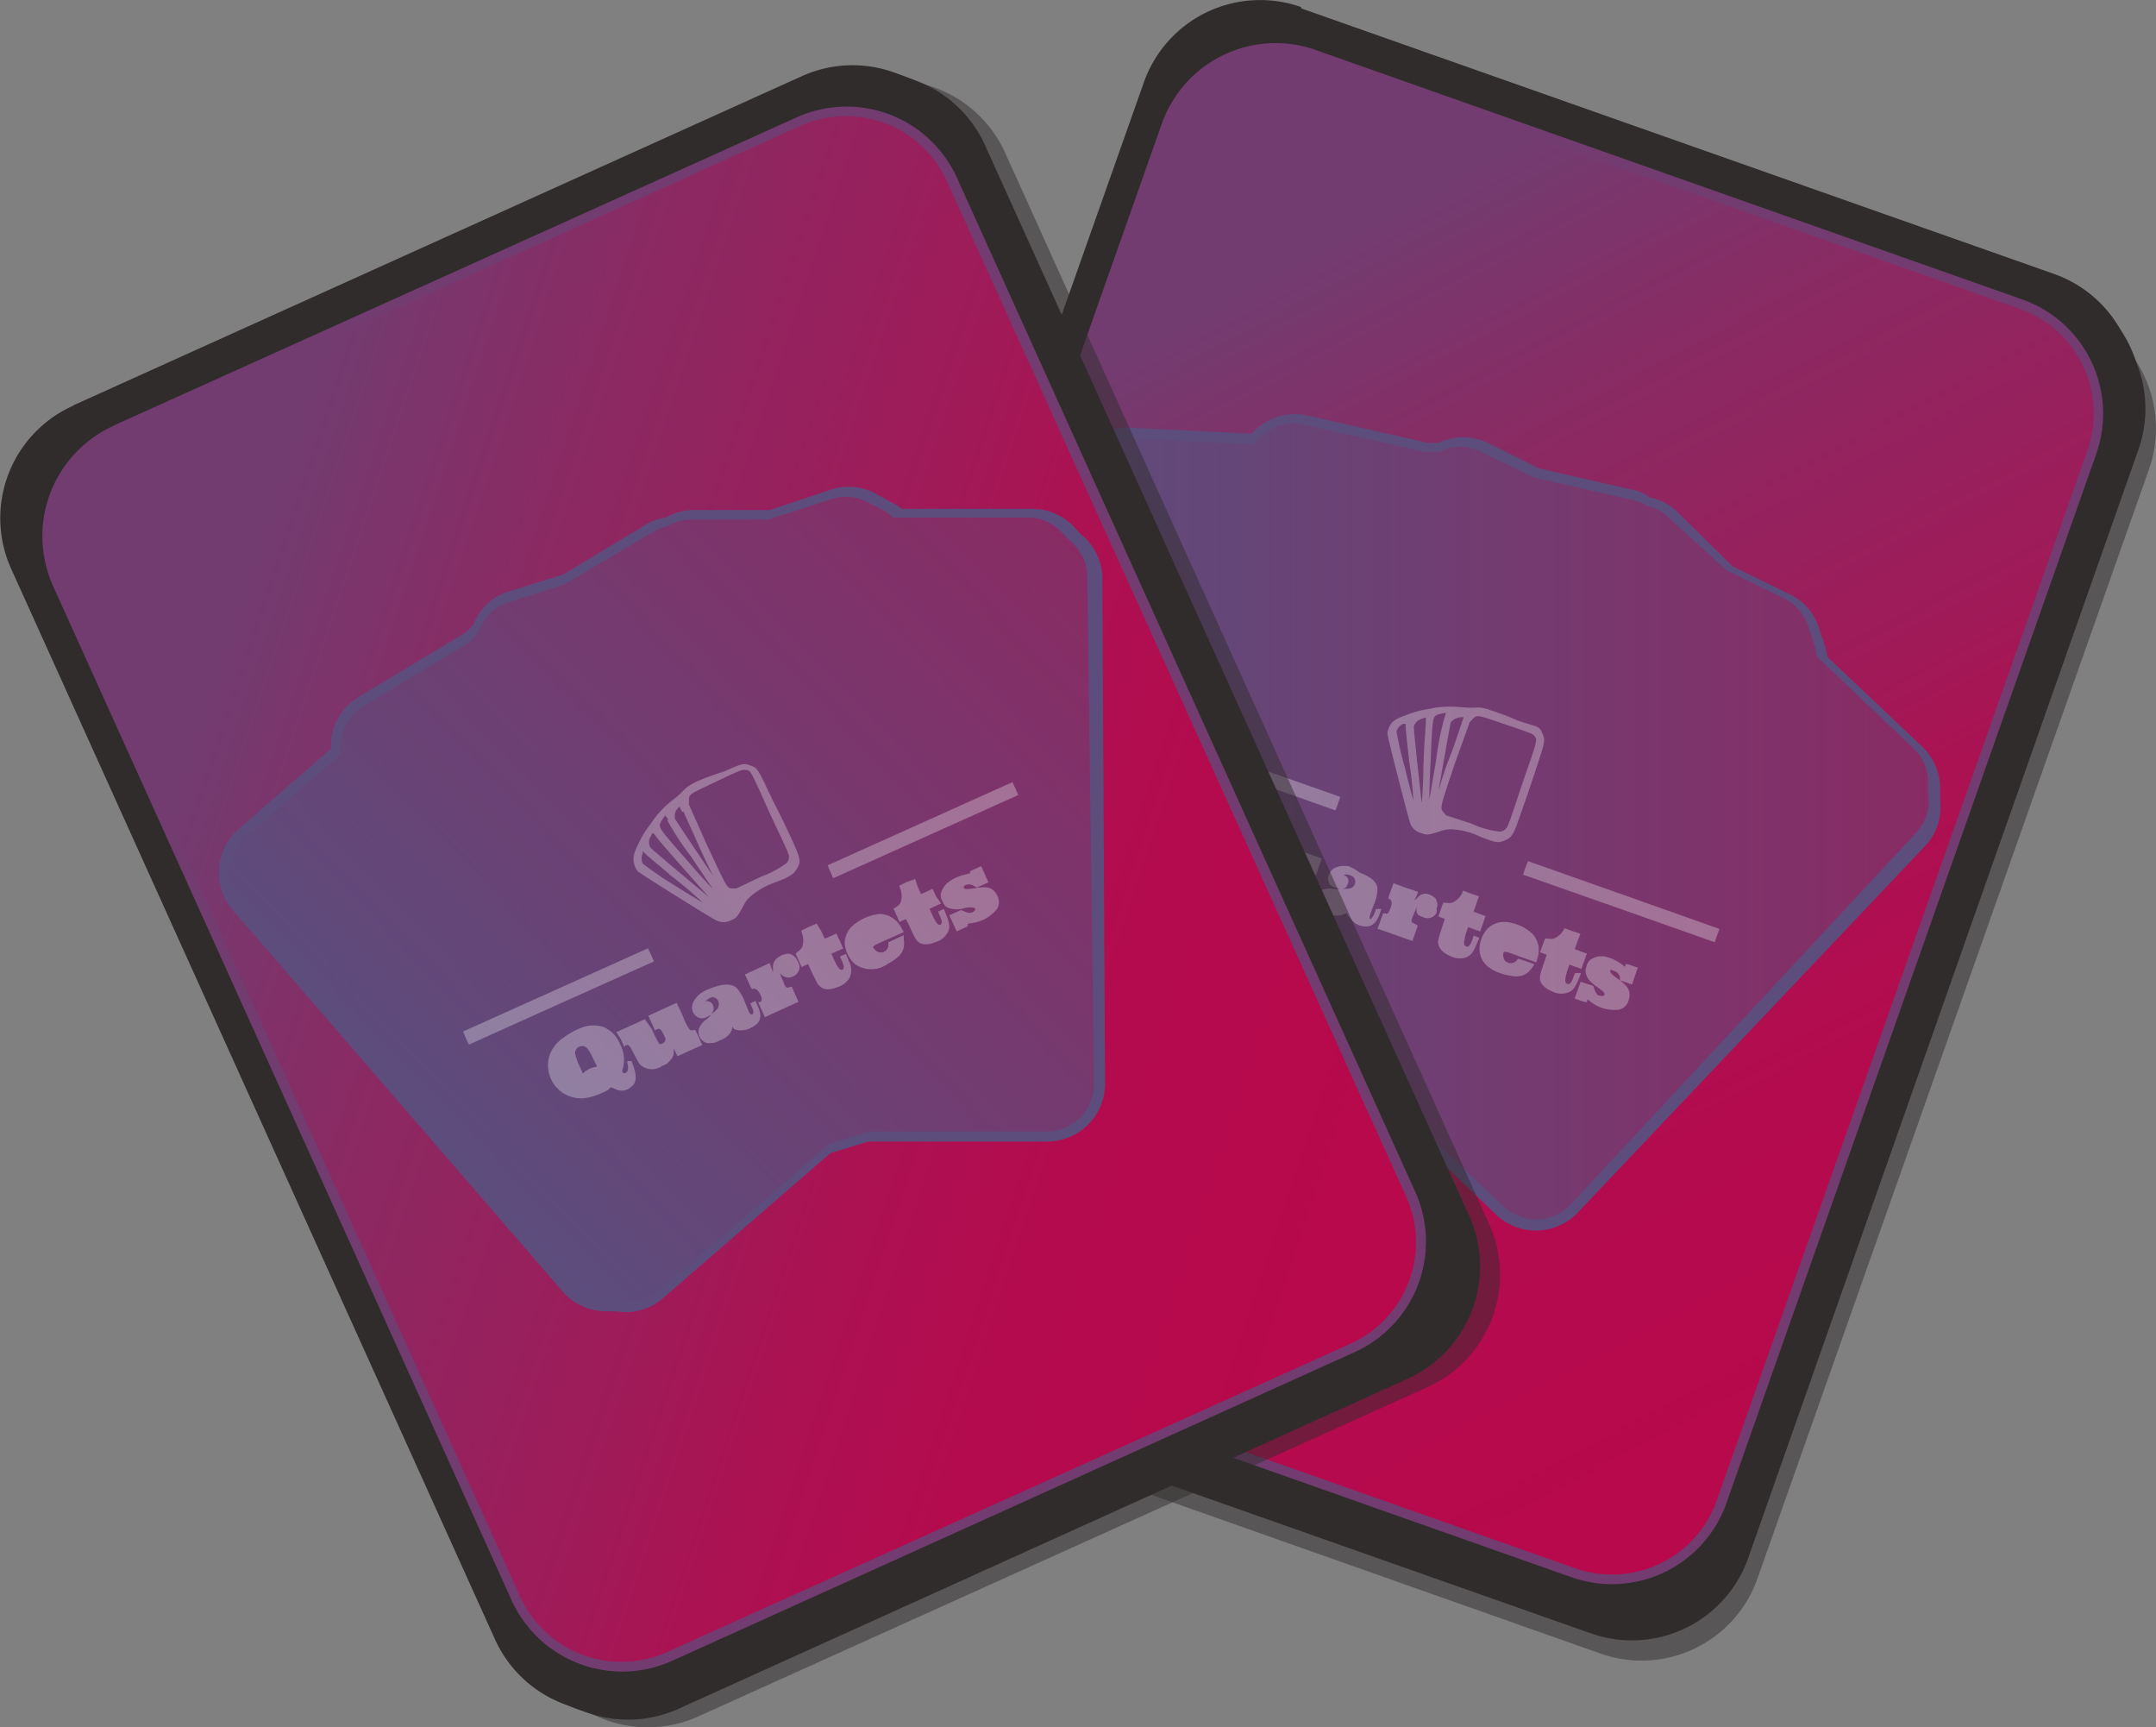 <svg id="svg2" xmlns="http://www.w3.org/2000/svg" xmlns:xlink="http://www.w3.org/1999/xlink" viewBox="0 0 103.68 83.04"><rect x="0" y="0" width="103.68" height="83.04" fill="#808080" stroke="none"/><defs><style>.cls-1{fill:#fff;fill-opacity:0.3;}.cls-2,.cls-3{fill:#302c2c;}.cls-2{fill-opacity:0.5;}.cls-4{fill:url(#linear-gradient);}.cls-5{fill:#723c70;}.cls-6{fill:url(#linear-gradient-2);}.cls-7{fill:#5c4d7d;}.cls-8{fill:url(#linear-gradient-3);}.cls-9{fill:url(#linear-gradient-4);}</style><linearGradient id="linear-gradient" x1="435.26" y1="735.55" x2="396.45" y2="686.76" gradientTransform="matrix(0.81, 0.28, -0.39, 1.1, 19.39, -838.8)" gradientUnits="userSpaceOnUse"><stop offset="0" stop-color="#b7094c"/><stop offset="0.22" stop-color="#b40b4e"/><stop offset="0.38" stop-color="#ab1252"/><stop offset="0.48" stop-color="#a01a58"/><stop offset="0.77" stop-color="#892b64"/><stop offset="0.96" stop-color="#723c70"/></linearGradient><linearGradient id="linear-gradient-2" x1="59.3" y1="58.1" x2="102.02" y2="58.1" gradientUnits="userSpaceOnUse"><stop offset="0" stop-color="#5c4d7d"/><stop offset="1" stop-color="#892b64"/></linearGradient><linearGradient id="linear-gradient-3" x1="399.79" y1="741.16" x2="360.99" y2="692.37" gradientTransform="matrix(0.78, -0.36, 0.48, 1.06, -593.58, -563.92)" xlink:href="#linear-gradient"/><linearGradient id="linear-gradient-4" x1="28.38" y1="54.34" x2="71.1" y2="54.34" gradientTransform="translate(-27.35 55.23) rotate(-43.77)" xlink:href="#linear-gradient-2"/></defs><title>StartGameButton</title><path class="cls-1" d="M58.59,55.61V56h9.77v-.68H58.59Z" transform="translate(-8.99 -18.6)"/><path class="cls-1" d="M56.13,57.76a1,1,0,0,1-.31.61.66.66,0,0,1-.27.12h-.14v.7h.34v.56c0,.52,0,.57.09.71a.87.87,0,0,0,.71.33.94.94,0,0,0,.76-.18c.18-.16.24-.34.27-.76V59.5h-.32v.26c0,.26-.06.38-.19.35s-.15-.16-.15-.55v-.37h.62v-.78h-.62v-.78h-.79Z" transform="translate(-8.99 -18.6)"/><path class="cls-1" d="M61.32,57.76a.93.93,0,0,1-.31.61.68.68,0,0,1-.26.12H60.6v.7h.34v.56c0,.52,0,.57.1.71a.83.83,0,0,0,.71.33.83.83,0,0,0,1-.94V59.5h-.32v.26c0,.26-.06.38-.19.35s-.15-.16-.15-.55v-.37h.62v-.78h-.62v-.78h-.79Z" transform="translate(-8.99 -18.6)"/><path class="cls-1" d="M54.49,58.36a.64.64,0,0,0-.33.34l-.08.17v-.46H52.85v.39c0,.38,0,.39.07.39s.2.06.2.36,0,.37-.18.37h-.09v.78h1.77v-.77h-.11c-.18,0-.19,0-.19-.48v-.27a.41.41,0,0,0,.14.2c.09.09.13.1.32.1.41,0,.58-.19.56-.61a.54.54,0,0,0-.24-.47A.86.86,0,0,0,54.49,58.36Z" transform="translate(-8.99 -18.6)"/><path class="cls-1" d="M58.68,58.35a1.12,1.12,0,0,0-.85.62,1,1,0,0,0-.12.58.92.92,0,0,0,.12.56,1.36,1.36,0,0,0,1.47.67c.69,0,1-.27,1.17-.77l.06-.17h-.8l-.06.13a.37.37,0,0,1-.74,0c-.06-.21-.1-.21.79-.21h.82V59.5a1.19,1.19,0,0,0-.62-1A2.2,2.2,0,0,0,58.68,58.35Z" transform="translate(-8.99 -18.6)"/><path class="cls-1" d="M63.59,58.35a1,1,0,0,0-.59.39.62.62,0,0,0-.07.38.53.53,0,0,0,.12.38,1.22,1.22,0,0,0,.7.36c.34.09.46.18.43.27s-.18.11-.3.06a1,1,0,0,1-.22-.18l-.12-.13h-.62v.85h.31c.29,0,.31,0,.31-.07s0-.07.09,0a1.87,1.87,0,0,0,1.5-.07.66.66,0,0,0,.28-.62c0-.4-.23-.62-.82-.74-.34-.09-.47-.15-.47-.25s0-.06.08-.07a.4.4,0,0,1,.44.17l.11.13h.61v-.85h-.31c-.27,0-.3,0-.3.07s0,.06-.18,0A2.17,2.17,0,0,0,63.59,58.35Z" transform="translate(-8.99 -18.6)"/><g id="g5630-2"><path id="rect2070-2" class="cls-2" d="M72.47,20.84,108.68,33.6a5.92,5.92,0,0,1,3.66,7.54v0L93.5,94.5a5.91,5.91,0,0,1-7.56,3.59h0L49.74,85.3a5.92,5.92,0,0,1-3.66-7.53v0l18.8-53.3a5.91,5.91,0,0,1,7.55-3.61Z" transform="translate(-8.99 -18.6)"/><path id="rect1300-2" class="cls-3" d="M71.56,19l36.18,12.76a5.93,5.93,0,0,1,3.66,7.54v0L92.59,92.58A5.92,5.92,0,0,1,85,96.18h0L48.81,83.42a5.92,5.92,0,0,1-3.66-7.54v0L64,22.55a5.93,5.93,0,0,1,7.56-3.61Z" transform="translate(-8.99 -18.6)"/><path id="path5624-2" class="cls-3" d="M72,19.9l36.17,12.76a5.91,5.91,0,0,1,3.66,7.54h0L93.05,93.53a5.93,5.93,0,0,1-7.57,3.59h0L49.28,84.36a5.93,5.93,0,0,1-3.66-7.54v0l18.8-53.29A5.92,5.92,0,0,1,72,19.88Z" transform="translate(-8.99 -18.6)"/><path id="rect1306-2" class="cls-3" d="M71.79,19.42,108,32.18a5.93,5.93,0,0,1,3.66,7.54v0L92.82,93.05a5.93,5.93,0,0,1-7.57,3.6h0L49.05,83.88a5.9,5.9,0,0,1-3.66-7.52v0L64.2,23a5.92,5.92,0,0,1,7.57-3.6Z" transform="translate(-8.99 -18.6)"/></g><path id="path1385-2" class="cls-4" d="M72.21,21.22l34,12a5.55,5.55,0,0,1,3.44,7.06l0,.08L91.8,90.79a5.55,5.55,0,0,1-7.06,3.44l-.08,0-33.94-12a5.55,5.55,0,0,1-3.45-7.06l0-.07L65.07,24.64a5.59,5.59,0,0,1,7.12-3.43Z" transform="translate(-8.99 -18.6)"/><path id="path2154-2" class="cls-5" d="M72.26,21a5.81,5.81,0,0,0-7.4,3.55L47.05,75a5.83,5.83,0,0,0,3.55,7.44h0l34,12A5.84,5.84,0,0,0,92,90.9v0l17.79-50.46A5.82,5.82,0,0,0,106.25,33l-34-12Zm-.16.44,34,12a5.33,5.33,0,0,1,3.28,6.79v0L91.55,90.72A5.34,5.34,0,0,1,84.75,94h0L50.77,82A5.33,5.33,0,0,1,47.5,75.2v0L65.3,24.74a5.33,5.33,0,0,1,6.79-3.28h0Z" transform="translate(-8.99 -18.6)"/><path id="path6344-2" class="cls-6" d="M87.65,42.42l-4.78-1.09L80.34,40.1a2.47,2.47,0,0,0-2.26,0h-.53L71.71,38.8a2.52,2.52,0,0,0-2.53.9l-6-.3a2.53,2.53,0,0,0-2.67,2.38v0L59.3,66.08A2.49,2.49,0,0,0,60,68a1,1,0,0,0,.17.18,1.67,1.67,0,0,0,.23.23,2.49,2.49,0,0,0,1.85,1l10.7.53,1.8.9,6.27,5.94a2.54,2.54,0,0,0,3.58-.09h0L101.36,59a4.94,4.94,0,0,0,.66-2.34v-.27a2.52,2.52,0,0,0-.78-1.85l-4.61-4.38a2.76,2.76,0,0,0-.19-.75c0-.11-.06-.23-.1-.34a1.19,1.19,0,0,0-.08-.2A2.49,2.49,0,0,0,95,47.32L92.1,45.9l-2.73-2.58a2.38,2.38,0,0,0-1.11-.58,2.8,2.8,0,0,0-.66-.3Z" transform="translate(-8.99 -18.6)"/><path id="path5594-2" class="cls-7" d="M87.7,42.19,83,41.12h0l-2.47-1.23a2.69,2.69,0,0,0-2.35,0h-.54l-5.79-1.32a2.75,2.75,0,0,0-2.67.88l-5.86-.29a2.78,2.78,0,0,0-2.91,2.64h0L59.09,66.06a2.72,2.72,0,0,0,.83,2h0l.15.17h0a2.28,2.28,0,0,0,.22.22v0h0a2.73,2.73,0,0,0,2,1.11L73,70.17l1.71.87h0L80.94,77a2.78,2.78,0,0,0,3.92-.1h0l16.72-17.64a2.74,2.74,0,0,0,.71-2.2v-.31h0v-.25h0a2.77,2.77,0,0,0-.86-2l-4.56-4.32a2.91,2.91,0,0,0-.17-.66v0c0-.1-.06-.21-.1-.31h0a1.34,1.34,0,0,0-.07-.18h0a2.7,2.7,0,0,0-1.43-1.84l-2.79-1.36h0L89.6,43.16a2.6,2.6,0,0,0-1.17-.62h-.06A2.38,2.38,0,0,0,87.7,42.19Zm-.12.46a2.29,2.29,0,0,1,.62.27h0a2.24,2.24,0,0,1,1,.53L92,46h0l2.88,1.42A2.32,2.32,0,0,1,96,48.89h0c0,.08.06.12.07.17h0a1.71,1.71,0,0,1,.09.3v0a2.34,2.34,0,0,1,.17.68v.1l.07.06,4.61,4.38a2.22,2.22,0,0,1,.7,1.68h0v.25h0v.27h0a2.24,2.24,0,0,1-.57,1.85L84.53,76.5a2.29,2.29,0,0,1-3.24.1h0L75,70.65h0l-1.81-.9h-.09l-10.69-.56a2.26,2.26,0,0,1-1.7-.93h0l-.22-.21h0l-.16-.16h0a2.27,2.27,0,0,1-.74-1.79L60.8,41.84a2.29,2.29,0,0,1,2.38-2.18h0l6,.3h.12l.07-.11A2.28,2.28,0,0,1,71.65,39l5.84,1.32h.71a2.21,2.21,0,0,1,2,0l2.53,1.23h0Z" transform="translate(-8.99 -18.6)"/><path class="cls-1" d="M80.71,52.76a2.25,2.25,0,0,0-.62-.15,4.09,4.09,0,0,1-.7,0,5.48,5.48,0,0,0-1.28,0c-.07,0-.28.06-.46.08a5,5,0,0,0-1.07.3c-.48.17-.66.29-.78.56a.9.9,0,0,0-.09.32c0,.15,1,4.05,1.1,4.32a.75.75,0,0,0,.52.46c.28.11.32.1.9-.08a1.42,1.42,0,0,1,.58-.1,3.66,3.66,0,0,1,1.38.36c.7.28.85.31,1.15.18s.41-.21.68-1c.13-.37.47-1.33.74-2.15.55-1.66.55-1.64.4-2S83,53.58,82,53.25A12.31,12.31,0,0,0,80.71,52.76ZM82.79,54c.14.18.14.17-.62,2.35-.66,2-.67,2-.78,2.11a.4.4,0,0,1-.27.12,4.3,4.3,0,0,1-1.36-.38l-1.23-.4-.1-.12c-.2-.24-.23-.12.52-2.37l.72-2,.12-.12c.24-.24.19-.24,1.54.22s1.36.46,1.46.59Zm-3.51-.62c-.07.18-.33,1-.62,1.74s-.47,1.44-.48,1.44.54-3.09.57-3.2.27-.29.57-.28h.05s0,.07-.09.26Zm-.84-.23a14.12,14.12,0,0,0-.39,2c-.17,1-.31,1.85-.32,1.85s0-.81.06-1.85c.08-2,.1-2.07.3-2.18a2.23,2.23,0,0,1,.43-.1A2.25,2.25,0,0,1,78.44,53.14Zm-1,2.18c0,1-.07,1.85-.08,1.85s-.4-3.54-.38-3.65a.55.55,0,0,1,.37-.37l.21-.07v.2c0,.12-.08,1-.11,2Zm-.7-.23a20.18,20.18,0,0,1,.22,2s-.21-.76-.42-1.63a16.12,16.12,0,0,1-.39-1.7.54.54,0,0,1,.32-.37l.12,0v.17c0,.1.07.81.16,1.54Z" transform="translate(-8.99 -18.6)"/><path class="cls-1" d="M82.34,60.33l-.11.32,4.61,1.62,4.61,1.63.11-.32.12-.32-4.6-1.63L82.47,60Z" transform="translate(-8.99 -18.6)"/><path class="cls-1" d="M64.15,54,64,54.3l4.61,1.63,4.6,1.63.12-.32.11-.33-4.6-1.62-4.61-1.63Z" transform="translate(-8.99 -18.6)"/><path class="cls-1" d="M67.57,57.22a1.65,1.65,0,0,0-1.13.17,1.81,1.81,0,0,0-.71,2,1.72,1.72,0,0,0,.55.7,3.24,3.24,0,0,0,1.08.46h.18l.09.2a.68.68,0,0,0,.62.47c.31,0,.55-.16.75-.62l.1-.24-.11,0c-.11,0-.11,0-.18.09s-.19.25-.32.2-.2-.11,0-.22a1.55,1.55,0,0,0,.73-.93,1.45,1.45,0,0,0,0-1.19,1.61,1.61,0,0,0-.66-.66A3.46,3.46,0,0,0,67.57,57.22Zm.37.92c.13.12.11.29,0,.78s-.14.43-.19.38a1.09,1.09,0,0,0-.53-.19H67l.14-.4a3.16,3.16,0,0,1,.22-.5.34.34,0,0,1,.46-.14A.27.27,0,0,1,67.94,58.14Z" transform="translate(-8.99 -18.6)"/><path class="cls-1" d="M79.31,61.53a1,1,0,0,1-.49.47.71.71,0,0,1-.29,0h-.14l-.11.32-.12.34.15.06.16.05-.17.53c-.16.49-.17.54-.14.7s.18.4.55.55a1,1,0,0,0,.78.08c.22-.09.35-.24.5-.62l.14-.32L80,63.63l-.14-.05-.08.24c-.1.25-.19.34-.31.27s-.08-.2,0-.57l.12-.35.29.11.29.1.13-.37.13-.37-.29-.1-.29-.11.13-.37.13-.37-.38-.13-.39-.14Z" transform="translate(-8.99 -18.6)"/><path class="cls-1" d="M84.21,63.26a1,1,0,0,1-.49.46.71.71,0,0,1-.29,0l-.14,0-.12.33-.12.33.16.06.16.06L83.2,65c-.16.49-.17.53-.15.7s.19.4.56.55a.94.94,0,0,0,.77.07c.24-.08.35-.23.51-.61l.13-.33-.15,0-.14,0-.09.23c-.09.26-.19.34-.3.28s-.09-.2,0-.57l.12-.35.29.11.29.1.13-.37.13-.37-.29-.1-.29-.11.13-.37.14-.37-.39-.13-.39-.14Z" transform="translate(-8.99 -18.6)"/><path class="cls-1" d="M73.84,60.24c-.46-.05-.79.08-.92.35a.52.52,0,0,0,0,.5c.05.08.11.12.28.17l.22.08h-.28a1.09,1.09,0,0,0-.62.06.56.56,0,0,0-.18.78.2.2,0,0,0,.06.09c.09.1.17.14.47.24a.87.87,0,0,0,.53.1.56.56,0,0,0,.28-.1c.06,0,.09,0,.08,0s.24.44.56.56c.53.19.82,0,1-.49l.1-.28-.13,0-.13,0-.06.17c-.07.21-.18.34-.23.3s0-.2.18-.66a2,2,0,0,0,.18-.77c0-.33-.31-.58-.86-.79A2.39,2.39,0,0,0,73.84,60.24Zm.23.52a.33.33,0,0,1-.16.55,1,1,0,0,1-.42,0h0a.42.42,0,0,0,.15,0,.34.34,0,0,0,.16-.21.3.3,0,0,0-.12-.4c-.09,0-.09,0,0-.06A.62.62,0,0,1,74.07,60.76Z" transform="translate(-8.99 -18.6)"/><path class="cls-1" d="M77.57,61.56a.55.55,0,0,0-.43.21L77,61.9l.1-.21.09-.21-.62-.21L76,61.06l-.13.37c-.13.36-.13.37-.07.39s.17.12.07.4-.14.34-.29.29l-.08,0-.13.37-.14.37.84.29.84.3.13-.37.13-.37L77,63c-.17-.06-.18-.1,0-.51s.12-.34.12-.25a.64.64,0,0,0,0,.24c.07.12.1.14.28.2a.49.49,0,0,0,.67-.19.41.41,0,0,0,0-.19.54.54,0,0,0-.06-.52A.92.92,0,0,0,77.57,61.56Z" transform="translate(-8.99 -18.6)"/><path class="cls-1" d="M81.52,62.94a1.14,1.14,0,0,0-1,.31,1.5,1.5,0,0,0-.38,1.07c.06.55.45.92,1.17,1.12s1.06.1,1.37-.33l.1-.15-.38-.14L82,64.69l-.1.11a.37.37,0,0,1-.52,0,.37.37,0,0,1-.1-.28c0-.22,0-.23.81.07l.78.28.06-.23a1.16,1.16,0,0,0-.24-1.14A2.15,2.15,0,0,0,81.52,62.94Z" transform="translate(-8.99 -18.6)"/><path class="cls-1" d="M86.15,64.58a1,1,0,0,0-.68.16.58.58,0,0,0-.19.34.47.47,0,0,0,0,.4c.07.21.2.34.53.58s.39.31.32.39-.21,0-.3,0a1,1,0,0,1-.15-.24L85.61,66l-.29-.1L85,65.8l-.14.4-.15.41.3.1c.27.09.29.09.31,0s0-.06.1,0a1.85,1.85,0,0,0,1.43.43.64.64,0,0,0,.47-.49c.1-.39,0-.62-.54-1-.28-.2-.38-.3-.35-.39s.06,0,.11,0a.43.43,0,0,1,.35.3l0,.17.29.1.29.1.14-.4.14-.41-.29-.1c-.26-.09-.3-.09-.31,0s0,.06-.17-.06A2.18,2.18,0,0,0,86.15,64.58Z" transform="translate(-8.99 -18.6)"/><path class="cls-1" d="M69.49,59.18l-.13.37h.1c.17.06.17.09,0,.62s-.15.49-.12.62c0,.31.24.51.68.66a.79.79,0,0,0,.5.07.49.49,0,0,0,.34-.15l.13-.11-.07.2-.07.2.62.21.61.22.13-.37.13-.37-.1,0a.3.3,0,0,1-.13-.09,2.59,2.59,0,0,1,.21-.72l.23-.67-.71-.25-.7-.25L71,59.7l-.13.37H71c.18.07.19.12.09.4s-.1.26-.18.3-.27,0-.29-.1a4.87,4.87,0,0,1,.23-.74l.22-.62-.71-.25-.71-.25Z" transform="translate(-8.99 -18.6)"/><path class="cls-1" d="M28.5,73.53l.24.25L35.79,67l-.47-.5-7.06,6.76Z" transform="translate(-8.99 -18.6)"/><path class="cls-1" d="M28.21,76.79a1,1,0,0,1,.2.65.57.57,0,0,1-.11.28l-.1.09.49.51.24-.23.38.4c.36.37.39.41.56.44a.84.84,0,0,0,.75-.25A1,1,0,0,0,31,78c0-.24-.06-.41-.33-.73L30.46,77l-.23.23.18.18c.18.19.22.32.11.39s-.22,0-.49-.29l-.26-.27.45-.43-.54-.57-.45.43-.54-.56-.57.54Z" transform="translate(-8.99 -18.6)"/><path class="cls-1" d="M32,73.19a1,1,0,0,1,.2.66.64.64,0,0,1-.11.27l-.1.1.48.51.25-.23.38.4c.36.37.39.41.56.44a.84.84,0,0,0,.75-.25,1,1,0,0,0,.42-.65c0-.24-.06-.42-.33-.73l-.25-.26-.23.22.18.19c.18.19.22.32.11.39s-.22,0-.49-.3l-.26-.26.45-.43-.54-.57-.45.43-.54-.57-.57.55Z" transform="translate(-8.99 -18.6)"/><path class="cls-1" d="M27.44,78.36a.64.64,0,0,0,0,.47l.06.18-.16-.17-.16-.16-.89.85.28.28c.26.27.27.28.32.23s.18-.1.39.12.23.29.12.39l-.06.06.54.57L29.16,80l-.54-.55-.08.07c-.13.13-.16.1-.46-.21s-.26-.26-.2-.2a.54.54,0,0,0,.25.06c.12,0,.16,0,.3-.16.3-.28.29-.54,0-.83a.56.56,0,0,0-.5-.17A.84.84,0,0,0,27.44,78.36Z" transform="translate(-8.99 -18.6)"/><path class="cls-1" d="M30.47,75.45a1.08,1.08,0,0,0-.19,1,.94.94,0,0,0,.31.49.89.89,0,0,0,.48.33,1.37,1.37,0,0,0,1.52-.53c.47-.51.56-.91.32-1.37l-.08-.17-.58.56,0,.14a.37.37,0,0,1-.11.51.36.36,0,0,1-.45,0c-.19-.11-.22-.08.42-.7l.59-.56L32.6,75a1.2,1.2,0,0,0-1.14-.29A2.17,2.17,0,0,0,30.47,75.45Z" transform="translate(-8.99 -18.6)"/><path class="cls-1" d="M34,72.06a1,1,0,0,0-.16.68.65.65,0,0,0,.21.33.58.58,0,0,0,.35.19,1.22,1.22,0,0,0,.76-.23c.3-.16.46-.19.49-.1s0,.2-.17.25a1.33,1.33,0,0,1-.28,0l-.18,0-.45.43.59.61L35.4,74c.21-.2.22-.21.17-.26s0-.05.07-.07a1.86,1.86,0,0,0,1-1.08.69.69,0,0,0-.22-.65c-.28-.29-.6-.28-1.11,0-.31.17-.45.21-.51.14s0-.07,0-.11a.4.4,0,0,1,.43-.18l.17,0,.44-.43-.58-.62-.23.22c-.2.19-.22.21-.17.26s0,0-.13.12A2.11,2.11,0,0,0,34,72.06Z" transform="translate(-8.99 -18.6)"/><g id="g5630-2-2" data-name="g5630-2"><path id="rect2070-2-2" data-name="rect2070-2" class="cls-2" d="M14.48,38.82,49.45,23a5.93,5.93,0,0,1,7.86,2.91v0L80.61,77.46a5.93,5.93,0,0,1-3,7.84h0l-35,15.8a5.93,5.93,0,0,1-7.86-2.91v0L11.48,46.66a5.91,5.91,0,0,1,3-7.82Z" transform="translate(-8.99 -18.6)"/><path id="rect1300-2-2" data-name="rect1300-2" class="cls-3" d="M12.51,38.09l35-15.81a5.92,5.92,0,0,1,7.86,2.91v0l23.3,51.5a5.93,5.93,0,0,1-3,7.84h0l-35,15.83a5.93,5.93,0,0,1-7.86-2.91v0L9.52,45.93a5.92,5.92,0,0,1,3-7.83Z" transform="translate(-8.99 -18.6)"/><path id="path5624-2-2" data-name="path5624-2" class="cls-3" d="M13.5,38.46l35-15.82a5.92,5.92,0,0,1,7.85,2.92h0l23.3,51.51a5.93,5.93,0,0,1-3,7.83h0L41.67,100.73a5.92,5.92,0,0,1-7.86-2.91v0L10.51,46.31a5.93,5.93,0,0,1,3-7.84Z" transform="translate(-8.99 -18.6)"/><path id="rect1306-2-2" data-name="rect1306-2" class="cls-3" d="M13,38.27,48,22.46a5.92,5.92,0,0,1,7.86,2.91v0l23.3,51.5a5.93,5.93,0,0,1-3,7.84h0L41.17,100.55a5.91,5.91,0,0,1-7.85-2.9v0L10,46.11a5.93,5.93,0,0,1,3-7.83Z" transform="translate(-8.99 -18.6)"/></g><path id="path1385-2-2" data-name="path1385-2" class="cls-8" d="M14.55,39.27,47.39,24.41a5.54,5.54,0,0,1,7.37,2.72l0,.07L76.82,76a5.56,5.56,0,0,1-2.72,7.37l-.07,0L41.22,98.2a5.55,5.55,0,0,1-7.37-2.71l0-.08L11.76,46.68a5.59,5.59,0,0,1,2.77-7.4Z" transform="translate(-8.99 -18.6)"/><path id="path2154-2-2" data-name="path2154-2" class="cls-5" d="M14.43,39.08a5.83,5.83,0,0,0-2.89,7.69L33.59,95.53a5.84,5.84,0,0,0,7.71,2.92h0L74.12,83.61a5.83,5.83,0,0,0,2.93-7.71v0L55,27.13a5.82,5.82,0,0,0-7.69-2.89L14.43,39.07Zm.19.43L47.46,24.66a5.33,5.33,0,0,1,7.06,2.64l0,0L76.59,76.08A5.35,5.35,0,0,1,74,83.17h0L41.12,98A5.35,5.35,0,0,1,34,95.35v0L12,46.6a5.33,5.33,0,0,1,2.63-7.07h0Z" transform="translate(-8.99 -18.6)"/><path id="path6344-2-2" data-name="path6344-2" class="cls-9" d="M40.37,43.91l-4.21,2.52-2.68.85a2.5,2.5,0,0,0-1.6,1.6l-.38.37-5.15,3.07a2.53,2.53,0,0,0-1.21,2.4l-4.51,3.91a2.54,2.54,0,0,0-.29,3.57l0,0L36.26,80.6a2.48,2.48,0,0,0,1.84.85,1,1,0,0,0,.24,0,1.71,1.71,0,0,0,.32,0,2.52,2.52,0,0,0,2.05-.53l8.1-7,1.92-.61,8.63,0a2.54,2.54,0,0,0,2.53-2.54h0l-.14-24.3a4.93,4.93,0,0,0-1.14-2.15l-.18-.19a2.54,2.54,0,0,0-1.85-.8l-6.36,0a2.51,2.51,0,0,0-.66-.41,1.49,1.49,0,0,0-.3-.18,1.21,1.21,0,0,0-.2-.09,2.47,2.47,0,0,0-2-.25l-3.06,1-3.75,0a2.49,2.49,0,0,0-1.21.35,2.48,2.48,0,0,0-.68.23Z" transform="translate(-8.99 -18.6)"/><path id="path5594-2-2" data-name="path5594-2" class="cls-7" d="M40.24,43.71l-4.17,2.51,0,0-2.64.82a2.67,2.67,0,0,0-1.69,1.62l-.39.37-5.09,3.06A2.77,2.77,0,0,0,24.9,54.6l-4.43,3.85a2.78,2.78,0,0,0-.27,3.92h0L36.09,80.74a2.74,2.74,0,0,0,2,.9h0l.23,0h0a1.5,1.5,0,0,0,.3,0l0,0h0a2.71,2.71,0,0,0,2.22-.6l8.08-7,1.83-.56h0l8.62,0a2.78,2.78,0,0,0,2.76-2.79h0l-.13-24.3a2.72,2.72,0,0,0-1-2.08l0,0-.2-.2h0l-.17-.19h0a2.77,2.77,0,0,0-2-.86l-6.28,0a2.63,2.63,0,0,0-.58-.35l0,0-.29-.17h0l-.17-.08h0a2.72,2.72,0,0,0-2.3-.34l-3,1H42.28a2.73,2.73,0,0,0-1.27.36l0,0A2.68,2.68,0,0,0,40.24,43.71Zm.24.41a2.38,2.38,0,0,1,.63-.23h0l0,0a2.12,2.12,0,0,1,1.09-.31l3.75,0h0l0,0,3.06-1a2.26,2.26,0,0,1,1.83.23h0c.05.06.13.06.17.08h0a2.34,2.34,0,0,1,.27.15l0,0a2.13,2.13,0,0,1,.59.38l.07.06h.09l6.36,0a2.23,2.23,0,0,1,1.67.73h0l.17.17h0l.19.2h0a2.25,2.25,0,0,1,.86,1.73l.32,24.4A2.3,2.3,0,0,1,59.42,73h0l-8.63,0h0l0,0-1.92.6,0,0,0,0-8.11,7a2.27,2.27,0,0,1-1.87.51h-.31a1.61,1.61,0,0,1-.22,0h0a2.26,2.26,0,0,1-1.78-.78L20.58,62.06a2.27,2.27,0,0,1,.21-3.22l0,0,4.51-3.91.09-.09,0-.12a2.27,2.27,0,0,1,1.07-2.17l5.14-3.09,0,0L32,49l0,0,0,0a2.23,2.23,0,0,1,1.43-1.44l2.68-.85h0Z" transform="translate(-8.99 -18.6)"/><path class="cls-1" d="M42.5,56.17a2.69,2.69,0,0,0-.54.33,5.79,5.79,0,0,1-.51.48,4.89,4.89,0,0,0-.93.89c-.05.05-.16.23-.27.38a4.54,4.54,0,0,0-.57.94c-.23.46-.27.67-.18,1a1.08,1.08,0,0,0,.16.3c.1.1,3.51,2.24,3.78,2.36a.76.76,0,0,0,.69,0c.28-.12.31-.16.6-.68a1.29,1.29,0,0,1,.36-.48,3.6,3.6,0,0,1,1.24-.69c.7-.28.82-.36,1-.67s.15-.43-.17-1.17c-.16-.35-.59-1.28-1-2.06-.74-1.58-.73-1.56-1.06-1.69s-.38-.13-1.29.28A12.82,12.82,0,0,0,42.5,56.17Zm2.36-.55c.22,0,.22,0,1.17,2.13.89,1.87.9,1.91.9,2.06a.41.41,0,0,1-.11.28,4.81,4.81,0,0,1-1.24.66l-1.17.56h-.16c-.31,0-.25.07-1.26-2.08l-.87-1.95V57.1c0-.33,0-.3,1.26-.9s1.3-.61,1.46-.58Zm-3,2c.07.18.42.93.76,1.69s.64,1.36.64,1.37-1.75-2.6-1.8-2.7a.55.55,0,0,1,.21-.6l0,0,.12.25Zm-.78.42a14.47,14.47,0,0,0,1.14,1.74l1.05,1.56s-.56-.58-1.24-1.38c-1.31-1.49-1.36-1.56-1.29-1.78a1.81,1.81,0,0,1,.24-.37A1.15,1.15,0,0,1,41.12,58Zm.76,2.29,1.23,1.39s-2.74-2.28-2.8-2.37a.52.52,0,0,1,0-.52l.11-.2.13.14c.06.11.66.8,1.33,1.56Zm-.65.32A19.44,19.44,0,0,1,42.79,62s-.67-.4-1.43-.88a15.29,15.29,0,0,1-1.46-1,.56.56,0,0,1,0-.49l0-.12.12.13c.07.08.62.54,1.18,1Z" transform="translate(-8.99 -18.6)"/><path class="cls-1" d="M48.92,60.51l.14.31,4.45-2,4.45-2-.14-.31-.14-.31-4.44,2-4.45,2Z" transform="translate(-8.99 -18.6)"/><path class="cls-1" d="M31.39,68.51l.15.31,4.44-2,4.46-2-.14-.31-.15-.32-4.44,2-4.45,2Z" transform="translate(-8.99 -18.6)"/><path class="cls-1" d="M36.1,68.48a1.71,1.71,0,0,0-.7.91,1.59,1.59,0,0,0,1.74,2A3.36,3.36,0,0,0,38.23,71l.13-.13.21.08a.65.65,0,0,0,.76-.09c.26-.18.3-.49.12-1l-.09-.25-.11,0c-.11,0-.11,0-.07.19s0,.31-.09.37-.22,0-.16-.16a1.56,1.56,0,0,0-.11-1.18,1.48,1.48,0,0,0-.82-.86,1.59,1.59,0,0,0-.94,0A3.42,3.42,0,0,0,36.1,68.48Zm.9.41c.18,0,.29.14.51.59s.21.41.14.41a1.15,1.15,0,0,0-.53.23l-.1.09-.17-.38a2.92,2.92,0,0,1-.19-.52.33.33,0,0,1,.24-.41Z" transform="translate(-8.99 -18.6)"/><path class="cls-1" d="M47.56,63.48a1,1,0,0,1,0,.67.8.8,0,0,1-.21.2l-.1.1.14.31.15.33.15-.07.16-.07.23.5c.23.47.26.51.39.61s.41.16.78,0a1,1,0,0,0,.61-.48.93.93,0,0,0-.06-.8l-.13-.32-.15.06-.14.07.11.23c.1.24.1.37,0,.4s-.2-.08-.37-.44l-.15-.33.29-.13.28-.12-.16-.36-.17-.36-.28.13-.28.12-.16-.35L48.26,63l-.37.16-.37.18Z" transform="translate(-8.99 -18.6)"/><path class="cls-1" d="M52.29,61.34a1,1,0,0,1,0,.67.67.67,0,0,1-.21.2l-.12.07.14.32.15.33.15-.08.16-.06.24.5c.22.47.24.5.38.61s.41.15.78,0a1,1,0,0,0,.61-.48c.11-.23.09-.41-.06-.8l-.13-.32-.14.06-.14.07.1.23c.11.24.1.37,0,.4s-.19-.08-.36-.44l-.15-.33.29-.13.27-.13L54,61.69l-.16-.36-.28.13-.28.12-.16-.35L53,60.86,52.6,61l-.37.18Z" transform="translate(-8.99 -18.6)"/><path class="cls-1" d="M42.72,66.33c-.37.28-.52.6-.42.89a.51.51,0,0,0,.37.33.43.43,0,0,0,.32-.07l.21-.09-.2.19a1,1,0,0,0-.4.47.57.57,0,0,0,.4.7h.12a.93.93,0,0,0,.5-.14,1.05,1.05,0,0,0,.45-.3.68.68,0,0,0,.13-.27c0-.07,0-.1.06,0s.48.15.79,0c.51-.23.62-.53.39-1.05l-.12-.27-.13.06-.12.06.07.16c.1.2.11.36,0,.37s-.14-.14-.33-.6a2.22,2.22,0,0,0-.4-.68c-.26-.21-.63-.2-1.17,0A2,2,0,0,0,42.72,66.33Zm.52.21a.32.32,0,0,1,.32.33.41.41,0,0,1-.05.19,1,1,0,0,1-.3.28l0,0a.33.33,0,0,0,.07-.13.36.36,0,0,0,0-.27.31.31,0,0,0-.37-.2c-.09,0-.1,0,0,0A.7.7,0,0,1,43.24,66.54Z" transform="translate(-8.99 -18.6)"/><path class="cls-1" d="M46.32,64.7a.58.58,0,0,0-.16.45v.19l-.08-.22L46,64.9l-.6.28-.59.27.17.36c.15.34.16.36.22.33s.2,0,.33.23.12.35,0,.41l-.08,0,.16.36.16.36.81-.37.81-.37-.16-.35-.16-.36-.1,0c-.17.08-.2.05-.36-.37-.11-.26-.14-.33-.08-.26a.52.52,0,0,0,.21.14.38.38,0,0,0,.33,0,.49.49,0,0,0,.35-.6.61.61,0,0,0-.09-.18.54.54,0,0,0-.41-.33A.92.92,0,0,0,46.32,64.7Z" transform="translate(-8.99 -18.6)"/><path class="cls-1" d="M50.13,63a1.14,1.14,0,0,0-.52.93,1.51,1.51,0,0,0,.47,1,1.35,1.35,0,0,0,1.61,0c.66-.35.84-.66.76-1.19l0-.18-.37.17-.37.17v.15a.36.36,0,0,1-.39.34.38.38,0,0,1-.26-.14c-.15-.15-.18-.14.63-.5l.76-.34-.12-.21a1.2,1.2,0,0,0-1-.66A2.24,2.24,0,0,0,50.13,63Z" transform="translate(-8.99 -18.6)"/><path class="cls-1" d="M54.61,61a1,1,0,0,0-.38.59.55.55,0,0,0,.1.37.46.46,0,0,0,.27.29,1.2,1.2,0,0,0,.79,0c.4-.06.49,0,.5.06s-.12.17-.25.18a.9.9,0,0,1-.27-.07l-.17-.07-.28.13-.28.12.18.39.18.39.27-.13c.27-.11.28-.13.26-.19s-.05,0,.07-.07a1.87,1.87,0,0,0,1.33-.68.64.64,0,0,0,0-.68c-.19-.35-.43-.44-1.06-.33-.35.06-.48.05-.52,0s0-.07,0-.11a.42.42,0,0,1,.47,0l.15.08.28-.13.27-.12-.17-.39-.18-.39-.28.13c-.25.11-.28.13-.25.19s0,0-.16.07A2.14,2.14,0,0,0,54.61,61Z" transform="translate(-8.99 -18.6)"/><path class="cls-1" d="M38.85,68.57l.16.36.06-.07c.17-.07.19,0,.43.45s.24.45.34.53a.85.85,0,0,0,1,0,.77.77,0,0,0,.4-.29.5.5,0,0,0,.15-.34V69l.09.19.09.19.59-.27.6-.27-.16-.36-.17-.36-.1,0a.29.29,0,0,1-.16,0,2.64,2.64,0,0,1-.34-.67l-.3-.64-.68.31-.68.31.16.36.16.36.06-.06c.18-.08.22,0,.34.22s.11.26.08.34-.19.19-.28.13a4.79,4.79,0,0,1-.34-.68L40,67.6l-.68.31-.69.31Z" transform="translate(-8.99 -18.6)"/></svg>